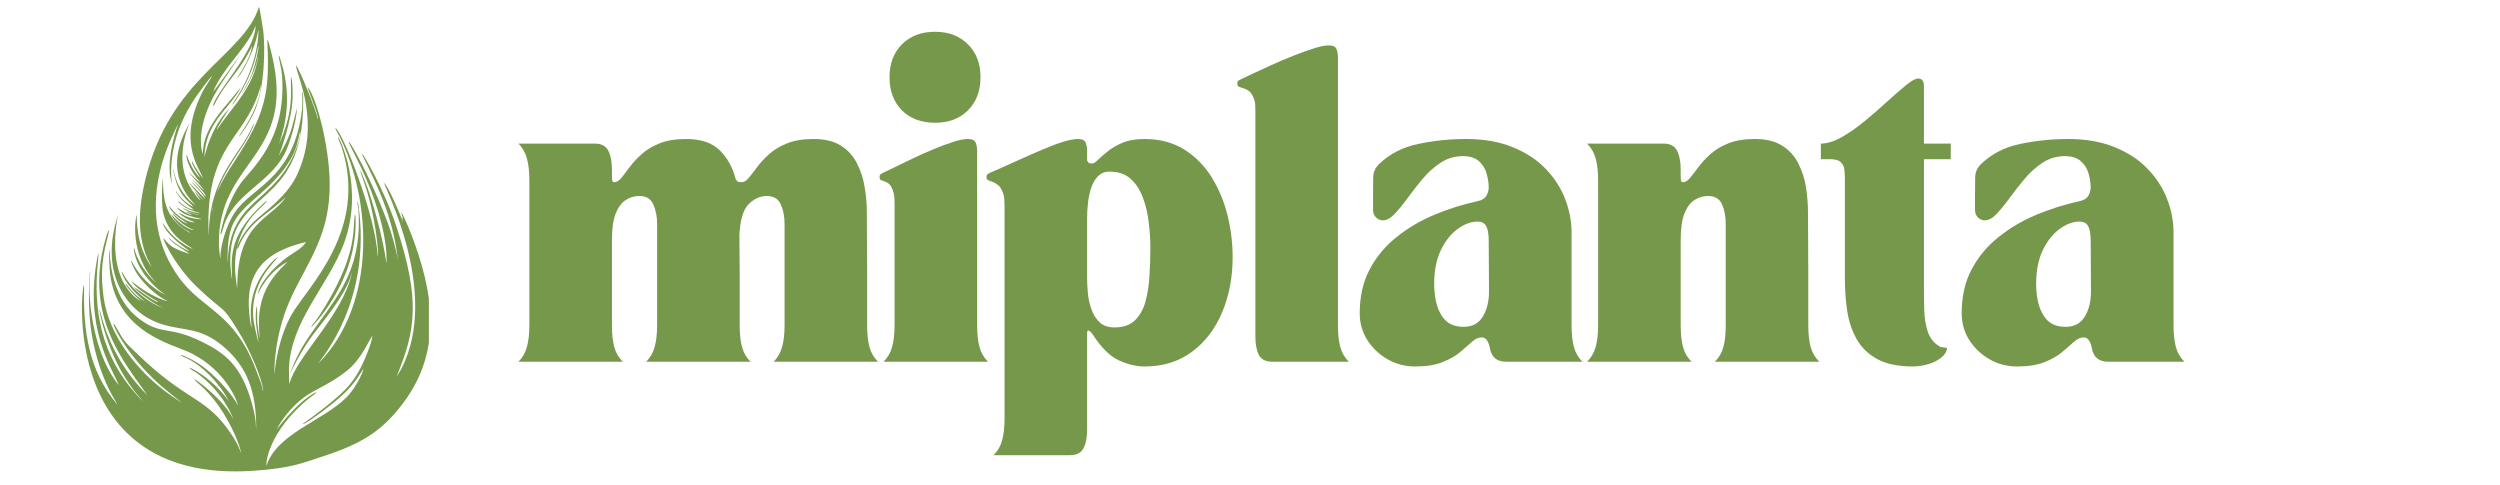 <svg xmlns="http://www.w3.org/2000/svg" xmlns:xlink="http://www.w3.org/1999/xlink" width="340" zoomAndPan="magnify" viewBox="0 0 255 49.5" height="66" preserveAspectRatio="xMidYMid meet" version="1.0"><defs><g/><clipPath id="44ccc313ab"><path d="M 8.105 0.691 L 43.746 0.691 L 43.746 48.211 L 8.105 48.211 Z M 8.105 0.691 " clip-rule="nonzero"/></clipPath></defs><g clip-path="url(#44ccc313ab)"><path fill="#76984b" d="M 26.422 0.691 C 24.801 5.805 17.312 7.82 14.793 18.441 C 14.168 21.082 13.953 23.793 14.996 26.285 C 15.016 26.324 15.496 27.27 15.457 27.27 C 15.16 26.672 13.949 25.305 13.949 21.922 C 13.836 22.008 13.113 25.98 15.922 28.812 C 15.59 28.578 14.359 27.383 13.785 25.656 C 13.75 25.547 13.746 25.359 13.645 25.297 C 13.656 25.961 14.059 27.492 15.672 29.082 C 16.523 29.926 16.945 30.07 16.945 30.07 C 16.41 29.918 14.68 28.883 13.605 26.949 C 13.102 26.039 13.492 27.16 13.941 27.863 C 15.008 29.52 16.672 30.574 17.105 30.699 C 17.105 30.773 15.926 30.434 14.504 29.488 C 14.188 29.277 13.43 28.707 13.43 28.707 C 13.609 29.242 15.816 30.648 16.102 30.754 C 16.102 31.062 13.805 29.328 13.715 29.297 C 13.844 29.672 15.324 30.684 15.816 30.98 C 16.391 31.324 16.641 31.418 16.641 31.418 C 16.195 31.289 14.055 30.34 12.719 28.203 C 12.633 28.07 12.543 27.797 12.406 27.719 C 12.688 28.934 14.211 30.262 14.773 30.754 C 14.117 30.387 13.438 29.711 12.996 29.137 C 12.566 28.578 12.707 29.215 14.379 30.754 C 9.797 27.898 12.766 19.512 11.898 22.391 C 10.227 27.934 12.914 32.02 16.656 33.113 C 18.922 33.777 20.438 33.387 22.723 35.293 C 25.316 37.453 26.133 40.09 26.133 43.691 L 26.117 43.691 C 26.117 42.914 25.953 42.129 25.754 41.375 C 24.672 37.25 22.891 36.012 20.695 34.91 C 17.133 33.129 16.539 34.305 14.145 32.477 C 10.977 30.062 11.203 25.332 11.203 25.332 C 11.039 26.016 11.211 27.797 11.234 27.973 C 12.012 33.953 17.594 35.102 19.402 35.98 C 23.211 37.82 24.348 41.324 24.25 41.324 C 23.914 40.543 21.969 38.152 20.156 37.027 C 19.859 36.84 18.773 36.215 18.418 36.207 C 18.516 36.352 18.867 36.438 19.027 36.52 C 21.527 37.766 23.113 40.391 23.352 40.945 C 23.352 40.945 23.254 40.738 22.512 39.906 C 21.266 38.512 19.785 37.633 19.297 37.5 C 19.406 37.691 19.777 37.84 19.961 37.969 C 22.73 39.875 23.84 42.723 23.766 42.723 C 22.812 40.52 18.145 37.309 20.465 39.32 C 22.863 41.402 24.441 45.141 24.609 46.277 C 24.609 46.277 24.387 45.422 23.461 44.086 C 20.867 40.34 19.105 41.078 13.84 35.938 C 12.848 34.973 12.738 34.973 11.918 33.5 C 10.859 31.602 12.195 35.68 16.496 39.414 C 17.66 40.426 19.75 41.934 17.484 40.371 C 14.168 38.086 11.09 34.297 10.562 30.285 C 10.109 26.832 10.742 25.387 11.133 23.504 C 10.973 23.551 10.836 24.125 10.742 24.453 C 8.488 32.398 12.906 37.203 15.023 40.301 C 12.762 38.035 11.098 35.277 10.227 31.793 C 9.906 30.512 10.5 34.867 12.699 38.414 C 13.781 40.16 14.246 40.461 14.613 40.98 C 10.746 37.113 9.566 32.625 9.91 27.613 C 9.918 27.539 10.164 25.074 9.969 26.07 C 8.52 33.328 11.324 37.41 12.137 39.297 C 9.812 36.613 8.801 30.969 9.211 27.719 C 9.047 27.844 8.988 31.395 9.234 33.266 C 9.891 38.277 11.852 40.988 12.027 41.324 C 9.016 37.875 8.477 33.633 8.582 29.316 C 8.652 26.574 4.867 49.449 25.848 48.02 C 29.785 47.75 30.871 47.207 32.703 46.625 C 36.863 45.293 38.789 44.035 40.781 41.555 C 44.406 37.047 44.613 32.008 42.738 26.141 C 41.695 22.871 40.504 20.633 41.082 22.211 C 40.941 22.242 41.141 22.586 41.066 22.586 C 41.012 22.285 39.609 18.973 39.18 18.656 C 39.125 18.934 44.961 29.832 40.934 37.625 C 40.926 37.645 40.469 38.398 40.453 38.398 C 42.426 33.664 42.859 30.559 40.48 23.25 C 39.156 19.191 37.012 15.676 36.938 15.676 C 36.973 16.012 37.043 15.883 38.223 18.461 C 39.309 20.824 40.133 23.207 40.48 25.746 C 40.77 27.883 40.504 25.25 39.512 22.621 C 37.234 16.586 34.246 12.027 36.215 15.84 C 39.707 22.605 39.473 26.805 39.395 26.805 C 39.375 26.305 38.785 23.02 37.648 19.609 C 37.184 18.215 36.27 16.207 37.027 18.281 C 38.332 21.855 38.684 26.121 38.516 26.121 C 38.344 22.051 34.961 13.434 34.191 13.039 C 34.266 13.289 34.426 13.527 34.547 13.758 C 37.969 20.391 38.434 31.102 32.434 37.105 C 32.785 36.539 37.941 30.738 36.562 20.938 C 36.543 20.805 36.539 20.637 36.473 20.523 C 36.438 20.812 36.539 21.145 36.559 21.438 C 37.133 29.805 31.836 32.105 29.777 37.609 C 29.113 39.379 30.082 36.602 31.965 34.09 C 32.734 33.062 35.383 29.953 35.859 27.883 L 35.879 27.883 C 35.004 32.117 30.176 36.41 29.527 39.152 C 29.484 39.152 29.473 37.578 29.473 37.535 C 29.684 32.703 33.41 29.219 35.047 24.918 C 37.242 19.145 34.555 13.938 34.48 13.938 C 34.516 14.305 34.754 14.711 34.867 15.066 C 37.566 23.523 31.355 29.277 29.75 32.082 C 28.441 34.363 28.02 37.395 28.02 38.129 C 27.941 38.129 27.93 34.465 29.461 30.879 C 31.41 26.309 34.508 23.512 33.391 15.73 C 32.754 11.312 31.637 8.992 31.375 8.91 C 31.535 9.508 32.633 12.125 32.414 12.125 C 32.328 11.488 30.473 6.809 30.191 6.688 C 30.23 7.66 32.855 12.547 30.238 17.957 C 29.164 20.18 26.789 21.719 25.793 22.711 C 24.871 23.633 24.184 24.898 24.176 25.406 C 24.355 25.305 24.449 24.902 24.539 24.723 C 25.688 22.43 27.547 21.711 29.184 20.074 C 27.512 22.52 24.195 22.562 24.195 29.441 C 24.18 29.441 24 27.93 24 27.918 C 23.648 22.777 27.023 21.086 27.227 20.488 C 26.945 20.598 26.004 21.598 25.793 21.832 C 23.148 24.746 23.676 26.965 23.676 28.562 C 23.652 28.562 23.496 27.113 23.496 27.09 C 23.141 19 30.941 21.668 30.926 10.402 C 30.926 10.328 30.945 9.379 30.816 9.379 C 30.816 9.379 30.883 10.574 30.812 11.156 C 30.016 17.734 26.418 18.797 24.363 21.133 C 23.234 22.414 22.473 24.859 22.473 26.391 C 22.445 26.391 22.328 25.129 22.328 25.098 C 22.113 16.234 30.355 16.133 27.688 5.414 C 26.883 2.188 27.551 5.258 27.242 8.465 C 26.668 14.504 21.988 17.555 21.664 21.512 C 21.559 21.512 21.922 20.273 21.945 20.199 C 22.738 17.414 24.586 15.445 25.527 13.559 C 25.992 12.633 26.012 12.297 25.781 12.824 C 24.414 15.98 21.305 18.07 21.305 23.988 C 21.27 23.988 21.25 22.336 21.254 22.301 C 21.438 14.789 24.832 14.109 26.379 9.469 C 26.578 8.867 26.617 8.605 26.617 8.605 C 26.512 11.082 24.453 13.703 24.355 13.953 C 24.555 13.855 25.52 12.387 25.988 11.297 C 26.984 8.98 27.066 4.969 26.855 3.188 C 26.844 3.113 26.504 0.828 26.422 0.691 M 26.078 2.648 C 25.961 5.418 21.855 9.52 21.719 10.867 C 21.891 10.727 21.988 10.438 22.094 10.238 C 22.969 8.578 24.148 7.48 25.117 5.809 C 25.57 5.031 25.723 4.66 25.723 4.66 C 25.527 6.086 24.328 7.66 24.176 7.98 C 24.52 7.805 26.059 5.098 26.332 3.062 C 26.426 3.062 26.391 6.559 24.082 10.023 C 22.695 12.102 25.41 8.91 26.16 5.539 C 26.715 3.035 26.207 6.535 25.5 7.996 C 25.07 8.887 24.645 9.574 24.645 9.574 C 24.922 9.254 26.094 7.309 26.297 5.809 C 26.391 5.809 26.09 6.883 26.062 6.973 C 25.332 9.512 23.094 11.664 22.148 13.203 C 21.984 13.203 23.359 11.125 23.406 11.047 C 20.926 13.547 20.688 17.578 20.895 15.41 C 21.191 12.316 23.715 10.73 24.574 8.895 C 24.57 8.895 23.633 10.062 23.402 10.328 C 22.109 11.82 20.695 13.566 20.695 15.66 C 20.621 15.66 19.645 12.812 22.711 8.301 C 27.035 1.949 21.891 9.324 21.754 9.324 C 22.695 7.062 24.656 5.375 25.734 3.387 C 25.859 3.152 25.934 2.867 26.078 2.648 M 28.414 5.645 C 28.516 6.352 28.723 7.027 28.77 7.746 C 29.223 14.363 25.664 17.16 24.543 18.711 C 22.688 21.277 22.078 25.688 22.789 23.195 C 23.758 19.809 27.344 18.812 29 15.75 C 29.508 14.812 30.277 12.297 30.277 11.047 C 30.277 11.047 29.848 12.902 29.566 13.633 C 29.016 15.059 28.629 15.492 28.43 15.91 C 28.43 15.91 29.848 12.25 29.848 9.793 C 29.848 9.574 29.848 7.988 29.668 7.852 C 29.688 9.973 29.797 11.184 28.898 13.648 C 28.895 13.648 28.449 14.727 28.449 14.727 C 28.57 14.207 30.121 10.637 28.633 6.184 C 28.586 6.039 28.539 5.734 28.414 5.645 M 26.332 5.734 C 26.309 5.758 26.309 5.758 26.332 5.734 M 21.648 7.727 C 21.34 8.309 20.926 8.824 20.633 9.414 C 18.141 14.398 20.211 16.957 20.73 18.207 C 20.711 18.207 19.875 17.098 19.621 16.484 C 19.348 16.484 20.387 18.062 20.426 18.137 C 20.098 17.906 19.449 17.023 19.047 15.785 C 18.969 15.785 19.004 16.695 19.934 17.992 C 20.176 18.332 20.723 18.887 20.156 18.414 C 17.926 16.281 20.559 18.93 20.855 19.465 C 17.562 16.336 21.406 20.02 20.945 20.02 C 20.301 19.168 18.809 17.801 19.977 19.051 C 20.32 19.422 20.75 19.836 20.945 20.309 C 16.492 15.648 22.957 22.812 19.816 19.484 C 20.066 19.891 19.934 19.684 20.48 20.469 C 20.16 20.242 19.895 19.816 19.664 19.5 C 16.992 15.777 20.352 10.766 19.18 12.844 C 16.359 17.848 19.723 20.613 19.926 20.902 C 19.215 20.496 17.949 19.062 17.715 17.273 C 17.621 17.273 17.844 18.117 17.863 18.191 C 18.371 20.125 19.348 20.57 19.727 21.098 C 18.941 20.77 18.129 19.844 17.969 19.5 C 17.836 19.5 18.262 20.043 18.348 20.148 C 18.957 20.879 19.797 21.387 19.797 21.387 C 19.133 21.332 18.605 20.867 18.129 20.453 C 18.203 20.672 18.453 20.848 18.633 20.984 C 19.418 21.574 20.516 21.727 20.516 21.727 C 19.547 21.723 18.852 21.285 18.633 21.207 C 18.809 21.418 19.621 21.816 20.285 21.871 C 20.285 22 19.156 21.613 18.957 21.566 C 19.082 21.719 19.344 21.809 19.531 21.871 C 19.531 22.098 18.098 21.191 18.023 21.152 C 18.582 21.945 19.684 22.129 20.551 22.336 C 20.551 22.41 19.621 22.316 18.973 22.062 C 18.707 21.957 18.453 21.777 18.184 21.691 C 18.617 22.121 19.273 22.469 19.852 22.66 C 19.852 22.734 18.512 22.652 17.25 21.008 C 17.293 21.684 19.152 22.801 19.152 22.805 C 18.496 22.625 18.062 22.137 17.574 21.707 C 17.676 22.035 18.738 23.102 19.762 23.449 C 19.762 23.523 18.734 23.344 17.449 21.832 C 17.504 22.16 18.312 23.191 19.367 23.684 C 19.367 23.848 18.531 23.199 18.344 23.039 C 16.855 21.801 16.621 20.176 16.621 18.227 C 16.547 18.227 16.441 20.578 16.613 21.527 C 17.043 23.93 19.059 24.965 19.656 25.371 C 19.656 25.445 18.328 24.812 17.449 23.844 C 16.973 23.316 16.586 22.715 16.586 22.715 C 16.879 23.941 19.07 25.418 19.332 25.602 C 19.332 25.676 18.055 25.059 17.195 24.238 C 17.398 24.695 18.793 25.508 19.332 25.871 C 19.332 25.91 18.023 25.52 17.395 25.047 C 16.953 24.719 16.258 23.609 16.957 25.012 C 17.648 26.391 18.758 27.992 20.086 29.262 C 23.098 32.145 22.531 30.883 24.301 33.77 C 26.176 36.828 27.012 39.871 26.816 39.871 C 26.727 39.215 26.414 38.547 26.188 37.93 C 23.934 31.773 20.699 31.695 18.246 28.293 C 16.012 25.199 15.227 21.355 16.504 16.754 C 17.059 14.754 18.055 12.914 18.184 12.609 C 18.184 12.609 16.824 16.262 17.465 18.496 C 17.988 20.324 16.074 15.375 20.125 9.684 C 20.242 9.52 21.422 7.895 21.648 7.727 M 26.629 8.566 C 26.621 8.582 26.621 8.582 26.629 8.566 M 32.449 12.125 C 32.449 12.199 32.426 12.195 32.449 12.125 M 32.469 12.215 C 32.445 12.238 32.445 12.238 32.469 12.215 M 30.656 13.309 C 30.656 13.406 30.633 13.402 30.656 13.309 M 30.637 13.398 C 30.625 14.059 30.363 14.785 30.121 15.391 C 27.984 20.734 23.664 20.203 23.246 26.285 C 23.238 26.406 23.258 26.66 23.207 26.66 C 23.207 22.809 23.836 22.117 26.637 19.691 C 30.645 16.223 30.285 14.133 30.637 13.398 M 28.441 14.738 C 28.434 14.754 28.434 14.754 28.441 14.738 M 28.43 14.781 C 28.406 14.805 28.406 14.805 28.43 14.781 M 28.406 15.922 C 28.398 15.938 28.398 15.938 28.406 15.922 M 20.875 19.484 C 20.852 19.508 20.852 19.508 20.875 19.484 M 29.238 20.02 C 29.168 20.094 29.168 20.094 29.238 20.02 M 19.836 21.383 C 19.812 21.41 19.812 21.41 19.836 21.383 M 21.648 21.512 C 21.648 21.633 21.625 21.625 21.648 21.512 M 21.629 21.617 C 21.629 21.691 21.605 21.688 21.629 21.617 M 19.566 21.895 C 19.586 21.895 19.551 21.91 19.566 21.895 M 36.184 21.887 C 35.969 23.586 36.457 26.168 32.602 32.152 C 32.086 32.949 31.785 33.137 31.75 33.371 C 31.824 33.336 36.273 28.902 36.273 22.73 C 36.273 22.605 36.305 21.887 36.184 21.887 M 19.637 21.906 C 19.613 21.93 19.613 21.93 19.637 21.906 M 41.094 22.598 C 41.086 22.613 41.086 22.613 41.094 22.598 M 19.797 23.465 C 19.773 23.488 19.773 23.492 19.797 23.465 M 19.402 23.699 C 19.379 23.723 19.379 23.723 19.402 23.699 M 31.211 24.688 C 30.852 25.312 30.062 25.699 29.488 26.098 C 27.621 27.406 26.371 29.137 26.297 30.055 C 26.297 30.055 27.109 27.879 29.363 26.68 C 29.34 26.711 28.285 27.645 27.594 28.707 C 26.008 31.137 26.453 33.645 26.492 34.52 C 26.465 34.52 26.25 32.953 26.246 32.926 C 26.234 32.031 26.238 30.648 26.129 31.543 C 25.992 32.715 26.195 33.582 26.367 34.898 C 26.312 34.898 25.914 33.074 25.871 32.727 C 25.383 28.828 28.031 26.793 28.34 26.195 C 27.852 26.547 27.445 27.023 27.086 27.504 C 25.09 30.164 25.633 32.613 25.668 33.41 C 25.531 33.152 25.402 31.902 25.379 31.344 C 25.203 27.301 27.5 25.566 31.211 24.688 M 19.367 25.621 C 19.344 25.645 19.344 25.645 19.367 25.621 M 15.492 27.27 C 15.539 27.367 15.539 27.367 15.492 27.27 M 35.898 27.828 C 35.898 27.902 35.871 27.898 35.898 27.828 M 15.941 28.812 C 16.035 28.934 16.035 28.934 15.941 28.812 M 17 30.105 C 16.926 30.082 16.926 30.082 17 30.105 M 17.125 30.723 C 17.145 30.723 17.109 30.738 17.125 30.723 M 14.398 30.754 C 14.684 30.992 14.684 30.992 14.398 30.754 M 14.793 30.754 C 14.934 30.871 14.938 30.863 14.773 30.77 L 14.793 30.754 M 16.121 30.77 C 16.223 30.824 16.211 30.832 16.102 30.789 L 16.121 30.77 M 14.934 30.844 C 14.91 30.867 14.91 30.867 14.934 30.844 M 14.648 30.934 C 14.672 30.98 14.672 30.98 14.648 30.934 M 16.656 31.422 C 16.68 31.422 16.645 31.438 16.656 31.422 M 16.711 31.434 C 16.789 31.461 16.781 31.473 16.695 31.453 L 16.711 31.434 M 16.801 31.469 C 16.777 31.496 16.777 31.496 16.801 31.469 M 37.996 34.234 C 37.91 34.863 37.656 35.496 37.426 36.082 C 36.297 38.961 35.199 39.902 33.078 41.598 C 32.797 41.824 31.012 43.164 30.891 43.227 C 30.891 43.465 32.914 41.941 32.988 41.887 C 35.902 39.699 36.281 38.809 37.062 37.625 C 37.137 37.625 36.48 39.426 35.25 40.621 C 32.875 42.938 28.246 44.242 27.191 47.477 C 27.09 47.477 27.254 44.031 31.66 40.52 C 31.848 40.371 32.184 40.195 32.289 39.977 C 30.398 40.859 28.234 43.801 28.234 43.801 C 28.473 43.227 29.668 41.375 31.43 40.242 C 32.449 39.582 33.715 39.133 35.34 37.855 C 36.902 36.625 37.641 34.66 37.996 34.234 M 29.801 36.848 C 29.809 36.863 29.809 36.863 29.801 36.848 M 32.434 37.105 C 32.387 37.152 32.387 37.152 32.434 37.105 M 40.453 38.398 C 40.406 38.469 40.406 38.469 40.453 38.398 M 40.418 38.469 C 40.395 38.492 40.395 38.492 40.418 38.469 M 41.926 39.223 C 41.879 39.293 41.879 39.293 41.926 39.223 M 12.152 39.297 C 12.176 39.367 12.176 39.367 12.152 39.297 M 26.844 39.898 C 26.836 39.914 26.836 39.914 26.844 39.898 M 15.043 40.301 C 15.02 40.324 15.02 40.324 15.043 40.301 M 23.371 40.945 C 23.348 40.969 23.348 40.969 23.371 40.945 M 14.629 40.98 C 14.797 41.172 14.797 41.172 14.629 40.98 M 23.387 40.98 C 23.363 41.004 23.363 41.008 23.387 40.98 M 18.578 41.109 C 18.555 41.133 18.555 41.133 18.578 41.109 M 12.047 41.324 C 12.023 41.348 12.023 41.348 12.047 41.324 M 24.281 41.336 C 24.27 41.352 24.27 41.352 24.281 41.336 M 38.246 41.328 C 38.27 41.328 38.23 41.344 38.246 41.328 M 28.234 43.816 C 28.211 43.84 28.211 43.84 28.234 43.816 M 24.621 46.289 L 24.613 46.301 Z M 24.621 46.289 " fill-opacity="1" fill-rule="nonzero"/></g><g fill="#76984b" fill-opacity="1"><g transform="translate(52.245, 36.897)"><g><path d="M 11.281 0 L 0.641 0 C 1.055 -0.426 1.344 -0.93 1.5 -1.516 C 1.664 -2.098 1.75 -2.844 1.75 -3.75 L 1.75 -18.5 C 1.75 -19.406 1.664 -20.148 1.5 -20.734 C 1.344 -21.316 1.055 -21.82 0.641 -22.25 L 8.422 -22.25 C 9.098 -22.25 9.555 -22.008 9.797 -21.531 C 10.047 -21.051 10.172 -20.41 10.172 -19.609 L 10.172 -19.062 C 10.172 -18.688 10.191 -18.469 10.234 -18.406 C 10.273 -18.344 10.328 -18.312 10.391 -18.312 C 10.648 -18.312 10.898 -18.457 11.141 -18.75 C 11.379 -19.051 11.66 -19.422 11.984 -19.859 C 12.316 -20.305 12.723 -20.742 13.203 -21.172 C 13.68 -21.609 14.285 -21.973 15.016 -22.266 C 15.742 -22.566 16.648 -22.719 17.734 -22.719 C 19.273 -22.719 20.43 -22.32 21.203 -21.531 C 21.984 -20.738 22.508 -19.781 22.781 -18.656 C 22.895 -18.445 23.016 -18.336 23.141 -18.328 C 23.266 -18.316 23.348 -18.312 23.391 -18.312 C 23.641 -18.312 23.883 -18.457 24.125 -18.75 C 24.375 -19.051 24.66 -19.422 24.984 -19.859 C 25.316 -20.305 25.723 -20.742 26.203 -21.172 C 26.68 -21.609 27.285 -21.973 28.016 -22.266 C 28.742 -22.566 29.648 -22.719 30.734 -22.719 C 31.898 -22.719 32.836 -22.488 33.547 -22.031 C 34.254 -21.582 34.797 -20.977 35.172 -20.219 C 35.555 -19.469 35.816 -18.66 35.953 -17.797 C 36.098 -16.93 36.172 -16.082 36.172 -15.25 L 36.203 -9.188 L 36.203 -3.75 C 36.203 -2.844 36.281 -2.098 36.438 -1.516 C 36.594 -0.93 36.883 -0.426 37.312 0 L 26.672 0 C 27.086 -0.426 27.375 -0.93 27.531 -1.516 C 27.695 -2.098 27.781 -2.844 27.781 -3.75 L 27.781 -14.078 C 27.781 -14.816 27.648 -15.473 27.391 -16.047 C 27.141 -16.617 26.664 -16.906 25.969 -16.906 C 25.289 -16.906 24.676 -16.629 24.125 -16.078 C 23.57 -15.523 23.254 -14.488 23.172 -12.969 L 23.203 -9.188 L 23.203 -3.75 C 23.203 -2.844 23.281 -2.098 23.438 -1.516 C 23.594 -0.93 23.883 -0.426 24.312 0 L 13.672 0 C 14.086 -0.426 14.375 -0.93 14.531 -1.516 C 14.695 -2.098 14.781 -2.844 14.781 -3.75 L 14.781 -14.078 C 14.781 -14.816 14.648 -15.473 14.391 -16.047 C 14.141 -16.617 13.664 -16.906 12.969 -16.906 C 12.477 -16.906 12.02 -16.77 11.594 -16.5 C 11.176 -16.238 10.832 -15.785 10.562 -15.141 C 10.301 -14.492 10.172 -13.578 10.172 -12.391 L 10.172 -3.75 C 10.172 -2.844 10.25 -2.098 10.406 -1.516 C 10.562 -0.93 10.852 -0.426 11.281 0 Z M 11.281 0 "/></g></g></g><g fill="#76984b" fill-opacity="1"><g transform="translate(89.715, 36.897)"><g><path d="M 0 -18.844 C 0 -19.008 0.051 -19.113 0.156 -19.156 C 0.258 -19.207 0.32 -19.242 0.344 -19.266 C 0.602 -19.391 1.004 -19.582 1.547 -19.844 C 2.086 -20.113 2.703 -20.41 3.391 -20.734 C 4.078 -21.066 4.781 -21.379 5.5 -21.672 C 6.219 -21.973 6.883 -22.223 7.5 -22.422 C 8.113 -22.617 8.613 -22.719 9 -22.719 C 9.457 -22.719 9.727 -22.586 9.812 -22.328 C 9.906 -22.078 9.953 -21.797 9.953 -21.484 L 9.953 -3.75 C 9.953 -2.844 10.031 -2.098 10.188 -1.516 C 10.344 -0.93 10.633 -0.426 11.062 0 L 0.406 0 C 0.832 -0.426 1.125 -0.93 1.281 -1.516 C 1.445 -2.098 1.531 -2.844 1.531 -3.75 L 1.531 -15.953 C 1.531 -16.078 1.523 -16.305 1.516 -16.641 C 1.504 -16.984 1.426 -17.328 1.281 -17.672 C 1.145 -18.023 0.879 -18.27 0.484 -18.406 C 0.43 -18.426 0.336 -18.457 0.203 -18.5 C 0.066 -18.539 0 -18.656 0 -18.844 Z M 5.656 -33.656 C 7.051 -33.656 8.172 -33.227 9.016 -32.375 C 9.867 -31.531 10.297 -30.41 10.297 -29.016 C 10.297 -27.617 9.867 -26.492 9.016 -25.641 C 8.172 -24.797 7.051 -24.375 5.656 -24.375 C 4.258 -24.375 3.133 -24.797 2.281 -25.641 C 1.438 -26.492 1.016 -27.617 1.016 -29.016 C 1.016 -30.41 1.438 -31.531 2.281 -32.375 C 3.133 -33.227 4.258 -33.656 5.656 -33.656 Z M 5.656 -33.656 "/></g></g></g><g fill="#76984b" fill-opacity="1"><g transform="translate(100.933, 36.897)"><g><path d="M -0.312 -18.844 C -0.312 -19.008 -0.258 -19.113 -0.156 -19.156 C -0.051 -19.207 0.008 -19.242 0.031 -19.266 C 0.281 -19.367 0.688 -19.547 1.25 -19.797 C 1.812 -20.055 2.457 -20.348 3.188 -20.672 C 3.926 -21.004 4.664 -21.328 5.406 -21.641 C 6.145 -21.961 6.832 -22.223 7.469 -22.422 C 8.102 -22.617 8.613 -22.719 9 -22.719 C 9.457 -22.719 9.727 -22.586 9.812 -22.328 C 9.906 -22.078 9.953 -21.797 9.953 -21.484 L 9.953 -20.531 C 10.016 -20.383 10.086 -20.297 10.172 -20.266 C 10.254 -20.234 10.348 -20.219 10.453 -20.219 C 10.617 -20.219 10.82 -20.344 11.062 -20.594 C 11.312 -20.844 11.641 -21.129 12.047 -21.453 C 12.453 -21.785 12.953 -22.078 13.547 -22.328 C 14.148 -22.586 14.898 -22.719 15.797 -22.719 C 17.359 -22.719 18.707 -22.363 19.844 -21.656 C 20.977 -20.945 21.91 -20.008 22.641 -18.844 C 23.367 -17.676 23.91 -16.383 24.266 -14.969 C 24.617 -13.551 24.797 -12.117 24.797 -10.672 C 24.797 -8.617 24.441 -6.75 23.734 -5.062 C 23.035 -3.383 22.016 -2.039 20.672 -1.031 C 19.328 -0.02 17.703 0.484 15.797 0.484 C 14.973 0.484 14.102 0.273 13.188 -0.141 C 12.281 -0.555 11.391 -1.441 10.516 -2.797 C 10.41 -2.961 10.289 -3.082 10.156 -3.156 C 10.02 -3.238 9.953 -3.16 9.953 -2.922 L 9.953 6.922 C 9.953 7.734 9.828 8.367 9.578 8.828 C 9.336 9.297 8.879 9.531 8.203 9.531 L 0.406 9.531 C 0.832 9.113 1.125 8.613 1.281 8.031 C 1.445 7.445 1.531 6.695 1.531 5.781 L 1.531 -15.953 C 1.531 -16.078 1.52 -16.301 1.5 -16.625 C 1.477 -16.957 1.375 -17.289 1.188 -17.625 C 1.008 -17.969 0.664 -18.227 0.156 -18.406 C 0.113 -18.426 0.023 -18.457 -0.109 -18.5 C -0.242 -18.539 -0.312 -18.656 -0.312 -18.844 Z M 9.953 -14.719 L 9.953 -8.516 C 9.953 -8.066 9.977 -7.562 10.031 -7 C 10.082 -6.445 10.203 -5.898 10.391 -5.359 C 10.578 -4.816 10.859 -4.367 11.234 -4.016 C 11.609 -3.672 12.113 -3.5 12.75 -3.5 C 13.633 -3.5 14.328 -3.738 14.828 -4.219 C 15.328 -4.707 15.688 -5.348 15.906 -6.141 C 16.125 -6.941 16.258 -7.816 16.312 -8.766 C 16.375 -9.723 16.406 -10.656 16.406 -11.562 C 16.406 -12.438 16.348 -13.328 16.234 -14.234 C 16.129 -15.148 15.926 -16 15.625 -16.781 C 15.332 -17.562 14.914 -18.191 14.375 -18.672 C 13.844 -19.148 13.129 -19.391 12.234 -19.391 C 11.742 -19.391 11.344 -19.223 11.031 -18.891 C 10.727 -18.566 10.5 -18.156 10.344 -17.656 C 10.188 -17.156 10.082 -16.641 10.031 -16.109 C 9.977 -15.578 9.953 -15.113 9.953 -14.719 Z M 9.953 -14.719 "/></g></g></g><g fill="#76984b" fill-opacity="1"><g transform="translate(126.517, 36.897)"><g><path d="M 0.156 -27.938 C 0.113 -27.957 0.023 -27.988 -0.109 -28.031 C -0.242 -28.07 -0.312 -28.188 -0.312 -28.375 C -0.312 -28.551 -0.258 -28.66 -0.156 -28.703 C -0.051 -28.742 0.008 -28.773 0.031 -28.797 C 0.281 -28.922 0.688 -29.113 1.25 -29.375 C 1.812 -29.645 2.453 -29.941 3.172 -30.266 C 3.898 -30.598 4.641 -30.91 5.391 -31.203 C 6.141 -31.504 6.832 -31.754 7.469 -31.953 C 8.102 -32.16 8.613 -32.266 9 -32.266 C 9.457 -32.266 9.727 -32.133 9.812 -31.875 C 9.906 -31.625 9.953 -31.336 9.953 -31.016 L 9.953 -3.75 C 9.953 -2.844 10.031 -2.098 10.188 -1.516 C 10.344 -0.93 10.633 -0.426 11.062 0 L 3.281 0 C 2.594 0 2.129 -0.227 1.891 -0.688 C 1.648 -1.156 1.531 -1.797 1.531 -2.609 L 1.531 -25.484 C 1.531 -25.609 1.523 -25.844 1.516 -26.188 C 1.504 -26.531 1.398 -26.875 1.203 -27.219 C 1.016 -27.57 0.664 -27.812 0.156 -27.938 Z M 0.156 -27.938 "/></g></g></g><g fill="#76984b" fill-opacity="1"><g transform="translate(137.895, 36.897)"><g><path d="M 0.797 -4.953 C 0.797 -6.648 1.133 -8.141 1.812 -9.422 C 2.488 -10.703 3.406 -11.801 4.562 -12.719 C 5.719 -13.645 7.008 -14.406 8.438 -15 C 9.863 -15.594 11.32 -16.051 12.812 -16.375 C 13.27 -16.477 13.57 -16.664 13.719 -16.938 C 13.875 -17.219 13.953 -17.492 13.953 -17.766 C 13.953 -18.234 13.879 -18.711 13.734 -19.203 C 13.598 -19.703 13.332 -20.125 12.938 -20.469 C 12.551 -20.82 11.969 -20.988 11.188 -20.969 C 10.383 -20.945 9.656 -20.711 9 -20.266 C 8.344 -19.828 7.742 -19.285 7.203 -18.641 C 6.66 -17.992 6.156 -17.348 5.688 -16.703 C 5.219 -16.055 4.773 -15.516 4.359 -15.078 C 3.953 -14.641 3.547 -14.422 3.141 -14.422 C 2.891 -14.422 2.66 -14.52 2.453 -14.719 C 2.254 -14.926 2.156 -15.172 2.156 -15.453 L 2.156 -17.188 C 2.156 -17.738 2.16 -18.281 2.172 -18.812 C 2.18 -19.344 2.391 -19.801 2.797 -20.188 C 3.879 -21.219 5.207 -21.895 6.781 -22.219 C 8.363 -22.551 9.988 -22.719 11.656 -22.719 C 13.477 -22.719 15.066 -22.438 16.422 -21.875 C 17.785 -21.32 18.906 -20.582 19.781 -19.656 C 20.664 -18.738 21.32 -17.719 21.75 -16.594 C 22.188 -15.469 22.406 -14.332 22.406 -13.188 L 22.406 -3.75 C 22.406 -2.844 22.484 -2.098 22.641 -1.516 C 22.797 -0.93 23.086 -0.426 23.516 0 L 15.734 0 C 14.797 0 14.242 -0.453 14.078 -1.359 C 14.035 -1.641 13.945 -1.895 13.812 -2.125 C 13.676 -2.363 13.488 -2.484 13.25 -2.484 C 12.914 -2.484 12.582 -2.332 12.25 -2.031 C 11.926 -1.738 11.531 -1.395 11.062 -1 C 10.594 -0.602 9.992 -0.258 9.266 0.031 C 8.535 0.332 7.598 0.484 6.453 0.484 C 5.43 0.484 4.492 0.238 3.641 -0.25 C 2.785 -0.738 2.098 -1.391 1.578 -2.203 C 1.055 -3.023 0.797 -3.941 0.797 -4.953 Z M 12.812 -14.297 C 12.133 -14.297 11.445 -14.035 10.75 -13.516 C 10.062 -13.004 9.492 -12.273 9.047 -11.328 C 8.609 -10.391 8.391 -9.258 8.391 -7.938 C 8.391 -7.195 8.477 -6.492 8.656 -5.828 C 8.844 -5.16 9.148 -4.613 9.578 -4.188 C 10.016 -3.77 10.625 -3.562 11.406 -3.562 C 12.281 -3.562 12.926 -3.906 13.344 -4.594 C 13.77 -5.281 13.984 -6.145 13.984 -7.188 C 13.984 -8.176 13.977 -9.035 13.969 -9.766 C 13.957 -10.504 13.953 -11.359 13.953 -12.328 C 13.953 -13.047 13.863 -13.551 13.688 -13.844 C 13.52 -14.145 13.227 -14.297 12.812 -14.297 Z M 12.812 -14.297 "/></g></g></g><g fill="#76984b" fill-opacity="1"><g transform="translate(161.571, 36.897)"><g><path d="M 10.969 0 L 0.312 0 C 0.738 -0.426 1.031 -0.93 1.188 -1.516 C 1.352 -2.098 1.438 -2.844 1.438 -3.75 L 1.438 -18.5 C 1.438 -19.406 1.352 -20.148 1.188 -20.734 C 1.031 -21.316 0.738 -21.82 0.312 -22.25 L 8.109 -22.25 C 8.785 -22.25 9.242 -22.008 9.484 -21.531 C 9.734 -21.051 9.859 -20.41 9.859 -19.609 L 9.859 -19.062 C 9.859 -18.688 9.879 -18.469 9.922 -18.406 C 9.961 -18.344 10.016 -18.312 10.078 -18.312 C 10.328 -18.312 10.57 -18.457 10.812 -18.75 C 11.062 -19.051 11.348 -19.422 11.672 -19.859 C 12.004 -20.305 12.41 -20.742 12.891 -21.172 C 13.367 -21.609 13.973 -21.973 14.703 -22.266 C 15.43 -22.566 16.336 -22.719 17.422 -22.719 C 18.578 -22.719 19.508 -22.488 20.219 -22.031 C 20.938 -21.582 21.484 -20.977 21.859 -20.219 C 22.242 -19.469 22.504 -18.66 22.641 -17.797 C 22.773 -16.93 22.844 -16.082 22.844 -15.25 L 22.875 -9.188 L 22.875 -3.75 C 22.875 -2.844 22.953 -2.098 23.109 -1.516 C 23.273 -0.93 23.57 -0.426 24 0 L 13.344 0 C 13.77 -0.426 14.062 -0.93 14.219 -1.516 C 14.375 -2.098 14.453 -2.844 14.453 -3.75 L 14.453 -14.078 C 14.453 -14.816 14.328 -15.473 14.078 -16.047 C 13.828 -16.617 13.352 -16.906 12.656 -16.906 C 12.164 -16.906 11.707 -16.77 11.281 -16.5 C 10.852 -16.238 10.508 -15.785 10.25 -15.141 C 9.988 -14.492 9.859 -13.578 9.859 -12.391 L 9.859 -3.75 C 9.859 -2.844 9.938 -2.098 10.094 -1.516 C 10.25 -0.93 10.539 -0.426 10.969 0 Z M 10.969 0 "/></g></g></g><g fill="#76984b" fill-opacity="1"><g transform="translate(185.725, 36.897)"><g><path d="M 0 -22.25 C 0.633 -22.25 1.344 -22.469 2.125 -22.906 C 2.914 -23.352 3.711 -23.91 4.516 -24.578 C 5.316 -25.242 6.078 -25.906 6.797 -26.562 C 7.516 -27.219 8.148 -27.77 8.703 -28.219 C 9.254 -28.664 9.66 -28.891 9.922 -28.891 C 10.316 -28.891 10.516 -28.633 10.516 -28.125 L 10.516 -22.25 L 13.25 -22.25 L 13.25 -20.656 L 10.516 -20.656 L 10.516 -7.812 C 10.516 -6.988 10.523 -6.16 10.547 -5.328 C 10.566 -4.504 10.68 -3.766 10.891 -3.109 C 11.109 -2.453 11.492 -1.945 12.047 -1.594 C 12.172 -1.508 12.301 -1.469 12.438 -1.469 C 12.582 -1.469 12.727 -1.441 12.875 -1.391 C 12.832 -1.016 12.625 -0.68 12.25 -0.391 C 11.883 -0.109 11.445 0.102 10.938 0.25 C 10.426 0.406 9.914 0.484 9.406 0.484 C 7.883 0.484 6.66 0.227 5.734 -0.281 C 4.816 -0.789 4.117 -1.473 3.641 -2.328 C 3.16 -3.191 2.844 -4.148 2.688 -5.203 C 2.531 -6.266 2.453 -7.336 2.453 -8.422 L 2.453 -18.625 C 2.453 -18.938 2.438 -19.25 2.406 -19.562 C 2.375 -19.883 2.254 -20.145 2.047 -20.344 C 1.848 -20.551 1.492 -20.656 0.984 -20.656 L 0 -20.656 Z M 0 -22.25 "/></g></g></g><g fill="#76984b" fill-opacity="1"><g transform="translate(199.295, 36.897)"><g><path d="M 0.797 -4.953 C 0.797 -6.648 1.133 -8.141 1.812 -9.422 C 2.488 -10.703 3.406 -11.801 4.562 -12.719 C 5.719 -13.645 7.008 -14.406 8.438 -15 C 9.863 -15.594 11.32 -16.051 12.812 -16.375 C 13.27 -16.477 13.57 -16.664 13.719 -16.938 C 13.875 -17.219 13.953 -17.492 13.953 -17.766 C 13.953 -18.234 13.879 -18.711 13.734 -19.203 C 13.598 -19.703 13.332 -20.125 12.938 -20.469 C 12.551 -20.82 11.969 -20.988 11.188 -20.969 C 10.383 -20.945 9.656 -20.711 9 -20.266 C 8.344 -19.828 7.742 -19.285 7.203 -18.641 C 6.66 -17.992 6.156 -17.348 5.688 -16.703 C 5.219 -16.055 4.773 -15.516 4.359 -15.078 C 3.953 -14.641 3.547 -14.422 3.141 -14.422 C 2.891 -14.422 2.66 -14.52 2.453 -14.719 C 2.254 -14.926 2.156 -15.172 2.156 -15.453 L 2.156 -17.188 C 2.156 -17.738 2.16 -18.281 2.172 -18.812 C 2.18 -19.344 2.391 -19.801 2.797 -20.188 C 3.879 -21.219 5.207 -21.895 6.781 -22.219 C 8.363 -22.551 9.988 -22.719 11.656 -22.719 C 13.477 -22.719 15.066 -22.438 16.422 -21.875 C 17.785 -21.32 18.906 -20.582 19.781 -19.656 C 20.664 -18.738 21.32 -17.719 21.75 -16.594 C 22.188 -15.469 22.406 -14.332 22.406 -13.188 L 22.406 -3.75 C 22.406 -2.844 22.484 -2.098 22.641 -1.516 C 22.797 -0.93 23.086 -0.426 23.516 0 L 15.734 0 C 14.797 0 14.242 -0.453 14.078 -1.359 C 14.035 -1.641 13.945 -1.895 13.812 -2.125 C 13.676 -2.363 13.488 -2.484 13.25 -2.484 C 12.914 -2.484 12.582 -2.332 12.25 -2.031 C 11.926 -1.738 11.531 -1.395 11.062 -1 C 10.594 -0.602 9.992 -0.258 9.266 0.031 C 8.535 0.332 7.598 0.484 6.453 0.484 C 5.43 0.484 4.492 0.238 3.641 -0.25 C 2.785 -0.738 2.098 -1.391 1.578 -2.203 C 1.055 -3.023 0.797 -3.941 0.797 -4.953 Z M 12.812 -14.297 C 12.133 -14.297 11.445 -14.035 10.75 -13.516 C 10.062 -13.004 9.492 -12.273 9.047 -11.328 C 8.609 -10.391 8.391 -9.258 8.391 -7.938 C 8.391 -7.195 8.477 -6.492 8.656 -5.828 C 8.844 -5.16 9.148 -4.613 9.578 -4.188 C 10.016 -3.77 10.625 -3.562 11.406 -3.562 C 12.281 -3.562 12.926 -3.906 13.344 -4.594 C 13.77 -5.281 13.984 -6.145 13.984 -7.188 C 13.984 -8.176 13.977 -9.035 13.969 -9.766 C 13.957 -10.504 13.953 -11.359 13.953 -12.328 C 13.953 -13.047 13.863 -13.551 13.688 -13.844 C 13.52 -14.145 13.227 -14.297 12.812 -14.297 Z M 12.812 -14.297 "/></g></g></g></svg>